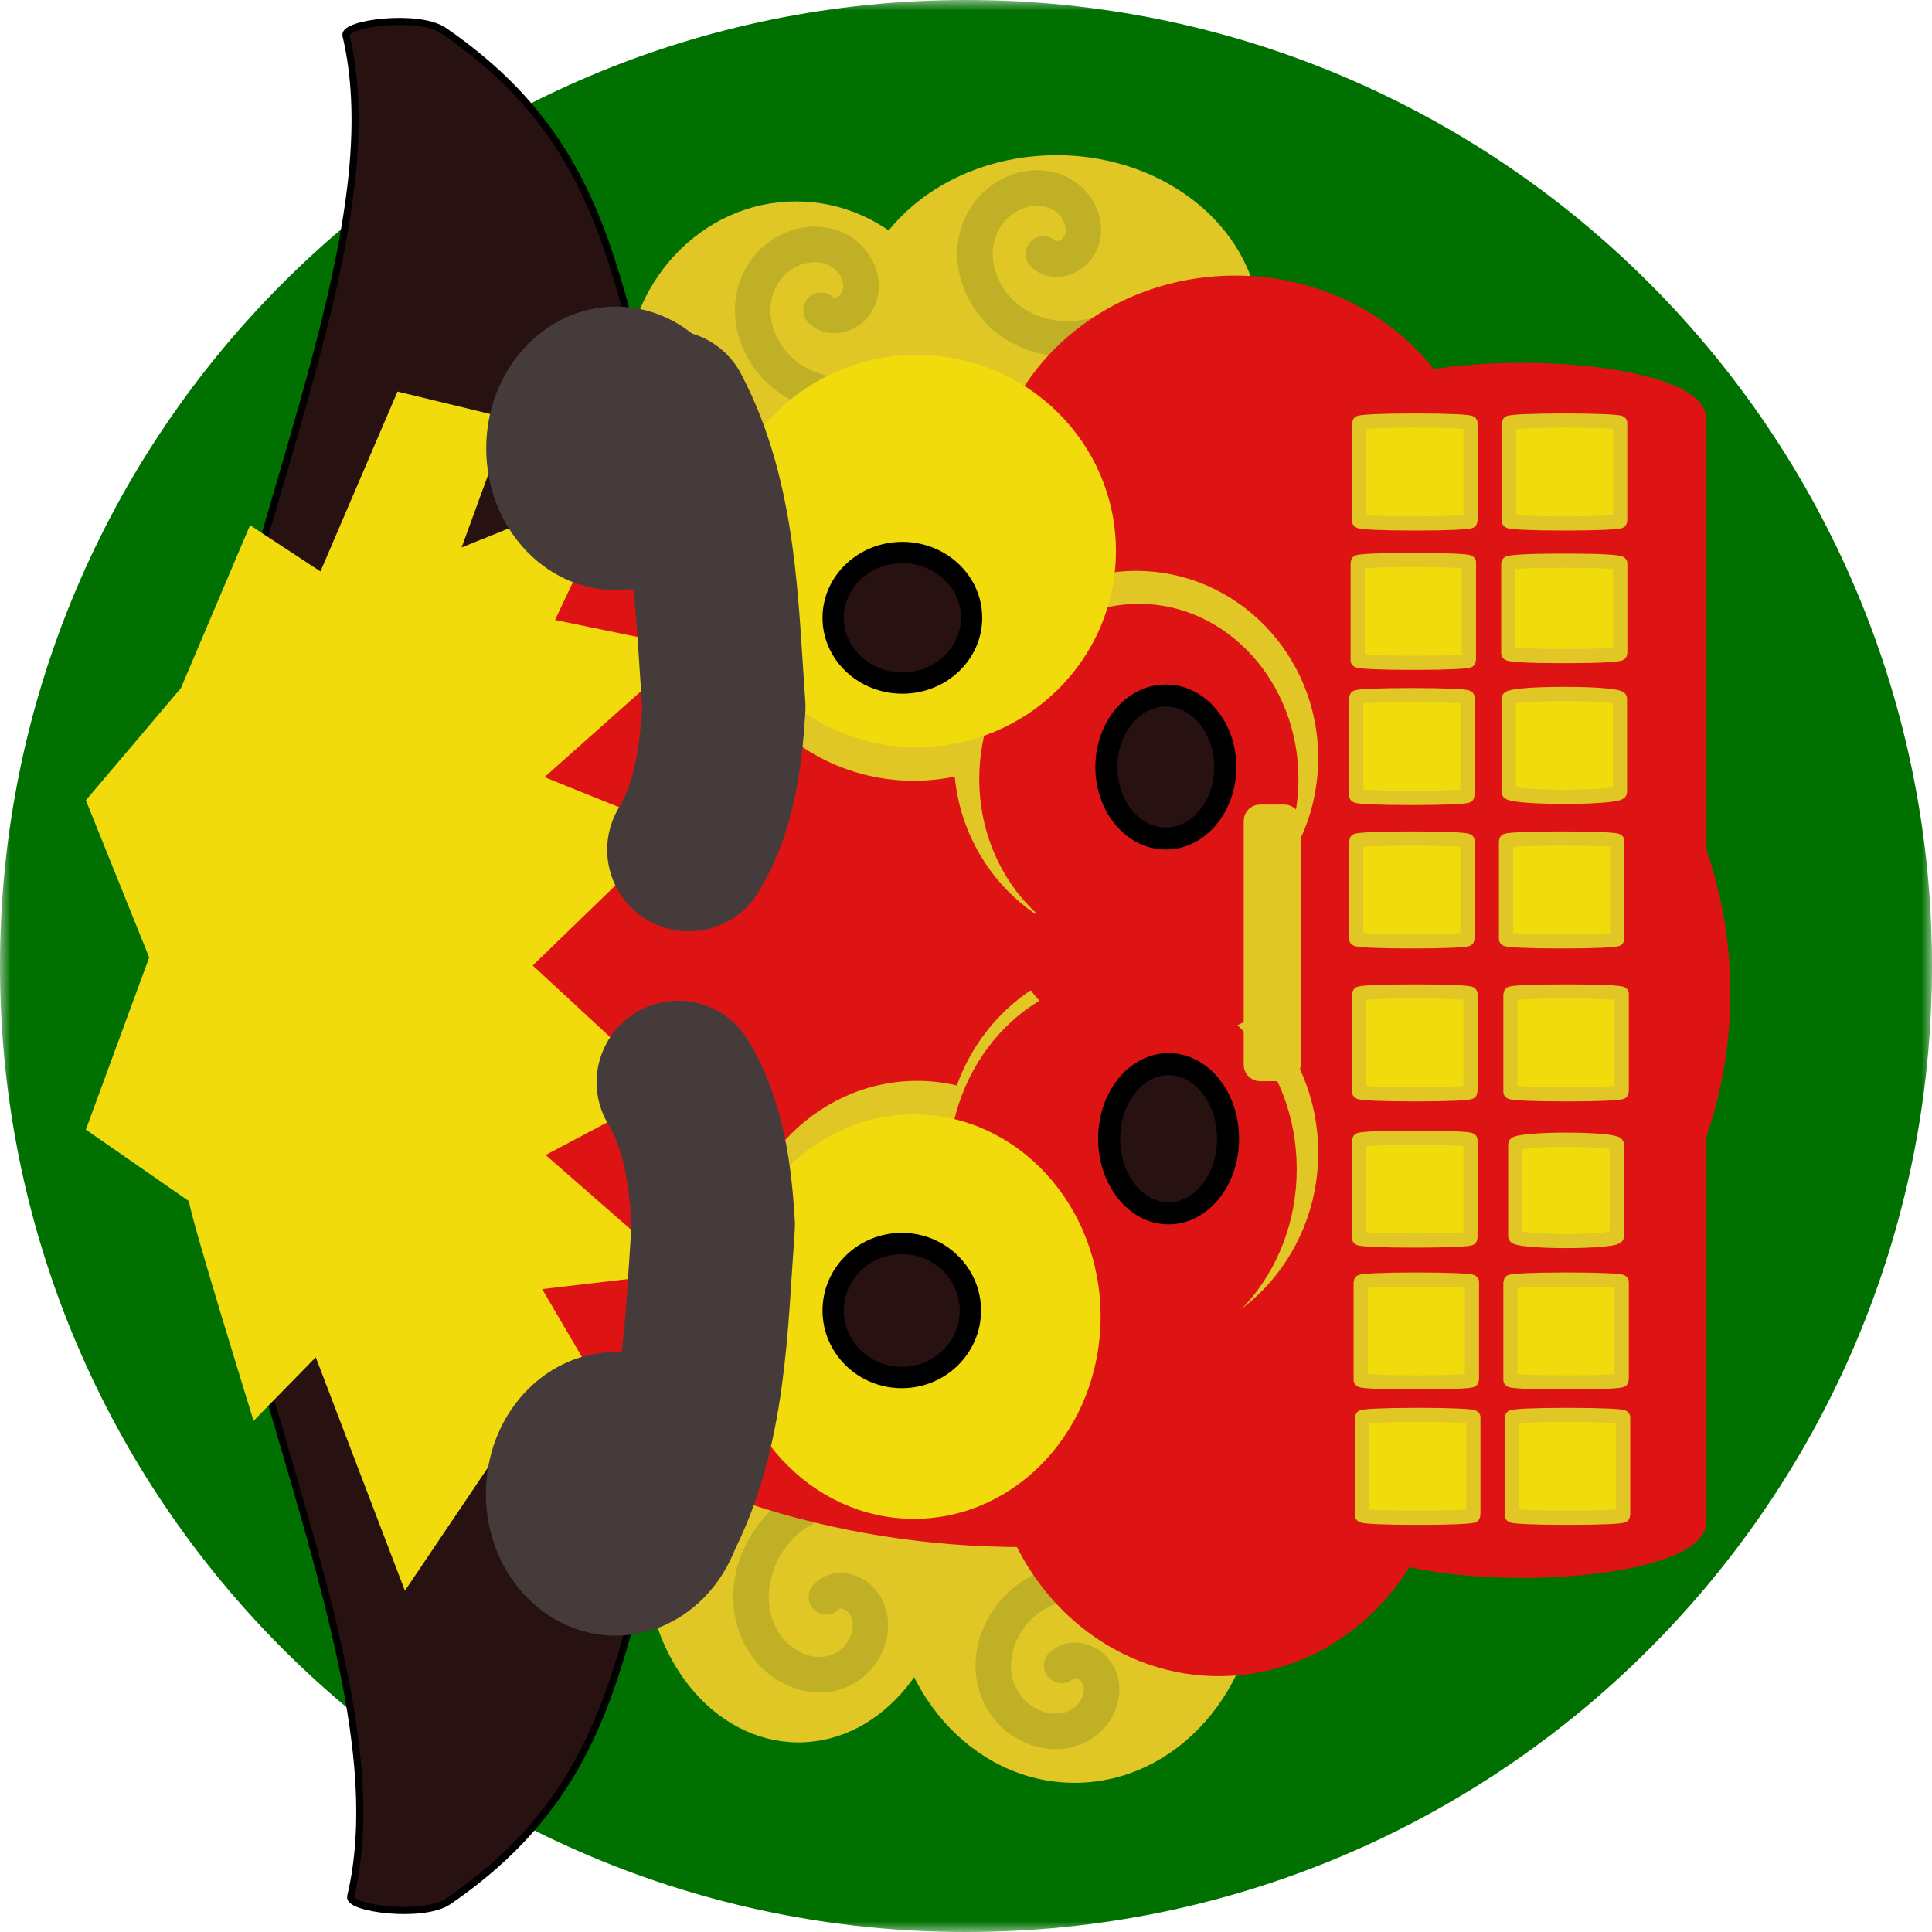 <svg width="90" height="90" viewBox="0 0 90 90" fill="none" xmlns="http://www.w3.org/2000/svg">
<g clip-path="url(#clip0_394_11582)">
<mask id="mask0_394_11582" style="mask-type:luminance" maskUnits="userSpaceOnUse" x="0" y="0" width="90" height="90">
<path d="M0 0L0 90H90V0H0Z" fill="white"/>
</mask>
<g mask="url(#mask0_394_11582)">
<path d="M90 45C90 20.147 69.853 0 45 0C20.147 0 0 20.147 0 45C0 69.853 20.147 90 45 90C69.853 90 90 69.853 90 45Z" fill="#007100"/>
<path d="M44.541 17.845C44.541 13.445 41.202 9.878 37.083 9.878C32.964 9.878 29.625 13.445 29.625 17.845C29.625 22.245 32.964 25.812 37.083 25.812C41.202 25.812 44.541 22.245 44.541 17.845Z" fill="#E1C725" stroke="#E1C725" stroke-width="0.991" stroke-linecap="round" stroke-linejoin="round"/>
<path d="M58.203 15.316C58.203 11.123 54.179 7.725 49.215 7.725C44.251 7.725 40.227 11.123 40.227 15.316C40.227 19.508 44.251 22.906 49.215 22.906C54.179 22.906 58.203 19.508 58.203 15.316Z" fill="#E1C725" stroke="#E1C725" stroke-width="0.991" stroke-linecap="round" stroke-linejoin="round"/>
<path d="M43.832 72.355C43.832 67.761 40.86 64.037 37.193 64.037C33.527 64.037 30.555 67.761 30.555 72.355C30.555 76.948 33.527 80.672 37.193 80.672C40.86 80.672 43.832 76.948 43.832 72.355Z" fill="#E1C725" stroke="#E1C725" stroke-width="0.991" stroke-linecap="round" stroke-linejoin="round"/>
<path d="M58.146 73.376C58.146 68.307 54.525 64.197 50.059 64.197C45.593 64.197 41.973 68.307 41.973 73.376C41.973 78.445 45.593 82.555 50.059 82.555C54.525 82.555 58.146 78.445 58.146 73.376Z" fill="#E1C725" stroke="#E1C725" stroke-width="0.991" stroke-linecap="round" stroke-linejoin="round"/>
<path d="M49.454 77.586C49.893 77.152 50.615 77.35 50.978 77.774C51.626 78.533 51.278 79.662 50.531 80.214C49.33 81.1 47.643 80.564 46.842 79.418C45.649 77.71 46.439 75.395 48.119 74.325C49.703 73.317 51.785 73.437 53.344 74.431" stroke="#BFB026" stroke-width="1.653" stroke-linecap="round" stroke-linejoin="round"/>
<path fill-rule="evenodd" clip-rule="evenodd" d="M16.117 1.651C17.912 9.207 13.621 19.508 10.507 31.508C8.46 39.396 11.463 60.509 11.463 60.509C16.619 61.314 3.815 39.841 13.678 39.736C13.678 39.736 33.266 28.86 28.987 13.79C27.636 9.031 25.853 4.988 20.675 1.432C19.503 0.627 15.983 1.088 16.117 1.651Z" fill="#281111" stroke="black" stroke-width="0.33"/>
<path d="M38.494 74.389C38.977 73.876 39.773 74.109 40.172 74.611C40.887 75.507 40.503 76.841 39.679 77.493C38.357 78.539 36.498 77.906 35.616 76.553C34.3 74.535 35.171 71.8 37.022 70.536C38.768 69.345 41.062 69.487 42.78 70.661" stroke="#BFB026" stroke-width="1.653" stroke-linecap="round" stroke-linejoin="round"/>
<path d="M80.085 46.264C80.085 32.3 65.579 20.981 47.685 20.981C29.791 20.981 15.285 32.3 15.285 46.264C15.285 60.227 29.791 71.547 47.685 71.547C65.579 71.547 80.085 60.227 80.085 46.264Z" fill="#DE1313" stroke="#DE1313" stroke-width="1.046" stroke-linecap="round" stroke-linejoin="round"/>
<path d="M66.983 66.594C66.983 60.524 62.415 55.603 56.78 55.603C51.146 55.603 46.578 60.524 46.578 66.594C46.578 72.665 51.146 77.586 56.78 77.586C62.415 77.586 66.983 72.665 66.983 66.594Z" fill="#DE1313" stroke="#DE1313" stroke-width="0.991" stroke-linecap="round" stroke-linejoin="round"/>
<path d="M48.603 11.828C49.041 12.262 49.764 12.064 50.126 11.64C50.775 10.881 50.426 9.752 49.679 9.2C48.478 8.314 46.791 8.85 45.991 9.996C44.797 11.704 45.587 14.019 47.267 15.089C48.851 16.097 50.933 15.977 52.492 14.983" stroke="#BFB026" stroke-width="1.653" stroke-linecap="round" stroke-linejoin="round"/>
<path d="M68.508 23.479C68.508 17.876 63.599 13.333 57.543 13.333C51.487 13.333 46.578 17.876 46.578 23.479C46.578 29.082 51.487 33.625 57.543 33.625C63.599 33.625 68.508 29.082 68.508 23.479Z" fill="#DE1313" stroke="#DE1313" stroke-width="0.991" stroke-linecap="round" stroke-linejoin="round"/>
<path d="M59.077 52.226C59.077 48.023 55.659 44.617 51.443 44.617C47.227 44.617 43.809 48.023 43.809 52.226C43.809 56.429 47.227 59.836 51.443 59.836C55.659 59.836 59.077 56.429 59.077 52.226Z" fill="#DE1313" stroke="#DE1313" stroke-width="1.174" stroke-linecap="round" stroke-linejoin="round"/>
<path d="M50.919 59.771C50.919 54.842 47.248 50.846 42.719 50.846C38.191 50.846 34.52 54.842 34.52 59.771C34.52 64.7 38.191 68.695 42.719 68.695C47.248 68.695 50.919 64.7 50.919 59.771Z" fill="#E1C725" stroke="#E1C725" stroke-width="0.991" stroke-linecap="round" stroke-linejoin="round"/>
<path d="M58.533 36.344C58.533 32.486 55.102 29.359 50.868 29.359C46.635 29.359 43.203 32.486 43.203 36.344C43.203 40.201 46.635 43.328 50.868 43.328C55.102 43.328 58.533 40.201 58.533 36.344Z" fill="#DE1313" stroke="#DE1313" stroke-width="1.115" stroke-linecap="round" stroke-linejoin="round"/>
<path d="M38.247 14.453C38.686 14.887 39.408 14.689 39.771 14.265C40.419 13.506 40.071 12.377 39.324 11.825C38.123 10.94 36.436 11.475 35.635 12.621C34.442 14.329 35.232 16.644 36.912 17.714C38.496 18.722 40.578 18.602 42.137 17.608" stroke="#BFB026" stroke-width="1.653" stroke-linecap="round" stroke-linejoin="round"/>
<path d="M51.345 27.232C51.345 22.459 47.417 18.589 42.573 18.589C37.728 18.589 33.801 22.459 33.801 27.232C33.801 32.005 37.728 35.875 42.573 35.875C47.417 35.875 51.345 32.005 51.345 27.232Z" fill="#E1C725" stroke="#E1C725" stroke-width="0.991" stroke-linecap="round" stroke-linejoin="round"/>
<path d="M60.901 53.697C60.901 49.007 57.238 45.206 52.72 45.206C48.202 45.206 44.539 49.007 44.539 53.697C44.539 58.386 48.202 62.188 52.72 62.188C57.238 62.188 60.901 58.386 60.901 53.697Z" fill="#E1C725" stroke="#E1C725" stroke-width="1.017" stroke-linecap="round" stroke-linejoin="round"/>
<path d="M59.918 54.462C59.918 49.803 56.505 46.026 52.295 46.026C48.085 46.026 44.672 49.803 44.672 54.462C44.672 59.121 48.085 62.898 52.295 62.898C56.505 62.898 59.918 59.121 59.918 54.462Z" fill="#DE1313" stroke="#DE1313" stroke-width="0.979" stroke-linecap="round" stroke-linejoin="round"/>
<path d="M50.775 61.333C50.775 56.404 47.104 52.408 42.575 52.408C38.046 52.408 34.375 56.404 34.375 61.333C34.375 66.262 38.046 70.258 42.575 70.258C47.104 70.258 50.775 66.262 50.775 61.333Z" fill="#F1DB0D" stroke="#F1DB0D" stroke-width="0.991" stroke-linecap="round" stroke-linejoin="round"/>
<path d="M60.899 35.312C60.899 30.777 57.327 27.101 52.92 27.101C48.514 27.101 44.941 30.777 44.941 35.312C44.941 39.847 48.514 43.523 52.92 43.523C57.327 43.523 60.899 39.847 60.899 35.312Z" fill="#E1C725" stroke="#E1C725" stroke-width="1.017" stroke-linecap="round" stroke-linejoin="round"/>
<path d="M60.487 36.287C60.487 31.782 57.158 28.129 53.052 28.129C48.946 28.129 45.617 31.782 45.617 36.287C45.617 40.793 48.946 44.445 53.052 44.445C57.158 44.445 60.487 40.793 60.487 36.287Z" fill="#DE1313"/>
<path fill-rule="evenodd" clip-rule="evenodd" d="M16.336 88.348C18.131 80.792 13.84 70.49 10.726 58.491C8.679 50.603 11.682 29.49 11.682 29.49C16.838 28.685 10.258 62.878 20.122 62.984C20.122 62.984 33.484 61.139 29.206 76.208C27.854 80.967 26.072 85.01 20.894 88.567C19.721 89.372 16.202 88.91 16.336 88.348Z" fill="#281111" stroke="black" stroke-width="0.33"/>
<path d="M45.205 61.05C45.205 59.325 43.774 57.927 42.009 57.927C40.244 57.927 38.812 59.325 38.812 61.05C38.812 62.774 40.244 64.172 42.009 64.172C43.774 64.172 45.205 62.774 45.205 61.05Z" fill="#281111" stroke="black" stroke-width="0.991" stroke-linecap="round" stroke-linejoin="round"/>
<path d="M51.489 25.67C51.489 20.896 47.562 17.027 42.717 17.027C37.873 17.027 33.945 20.896 33.945 25.67C33.945 30.443 37.873 34.312 42.717 34.312C47.562 34.312 51.489 30.443 51.489 25.67Z" fill="#F1DB0D" stroke="#F1DB0D" stroke-width="0.991" stroke-linecap="round" stroke-linejoin="round"/>
<path d="M45.26 28.779C45.26 27.099 43.817 25.737 42.036 25.737C40.256 25.737 38.812 27.099 38.812 28.779C38.812 30.459 40.256 31.82 42.036 31.82C43.817 31.82 45.26 30.459 45.26 28.779Z" fill="#281111" stroke="black" stroke-width="0.991" stroke-linecap="round" stroke-linejoin="round"/>
<path fill-rule="evenodd" clip-rule="evenodd" d="M8.808 55.959C8.808 56.498 11.813 66.188 11.813 66.188L14.709 63.227L18.862 74.102L23.288 67.534L29.134 66.672L25.255 60.051L31.702 59.297L25.418 53.806L31.101 50.791L24.817 44.977L31.374 38.625L25.364 36.203L32.139 30.173L25.855 28.881L28.861 22.529L21.503 25.503L23.698 19.495L18.519 18.241L14.928 26.62L11.649 24.467L8.426 32.057L4 37.279L6.95 44.601L4 52.622L8.808 55.959Z" fill="#F1DB0D"/>
<path d="M30.664 70.82C32.868 66.635 32.894 61.699 33.23 57.061C33.093 54.773 32.792 52.391 31.593 50.417" stroke="#463B3B" stroke-width="7.601" stroke-linecap="round" stroke-linejoin="round"/>
<path d="M31.156 19.183C33.36 23.368 33.386 28.304 33.723 32.942C33.585 35.23 33.284 37.612 32.085 39.586" stroke="#463B3B" stroke-width="7.601" stroke-linecap="round" stroke-linejoin="round"/>
<path d="M34.195 69.589C34.195 66.23 31.724 63.507 28.676 63.507C25.627 63.507 23.156 66.23 23.156 69.589C23.156 72.949 25.627 75.672 28.676 75.672C31.724 75.672 34.195 72.949 34.195 69.589Z" fill="#463B3B" stroke="#463B3B" stroke-width="1.044" stroke-linecap="round" stroke-linejoin="round"/>
<path d="M34.211 20.886C34.211 17.527 31.74 14.804 28.691 14.804C25.643 14.804 23.172 17.527 23.172 20.886C23.172 24.245 25.643 26.969 28.691 26.969C31.74 26.969 34.211 24.245 34.211 20.886Z" fill="#463B3B" stroke="#463B3B" stroke-width="1.044" stroke-linecap="round" stroke-linejoin="round"/>
<path d="M57.208 53.047C57.208 51.127 55.968 49.571 54.438 49.571C52.908 49.571 51.668 51.127 51.668 53.047C51.668 54.967 52.908 56.523 54.438 56.523C55.968 56.523 57.208 54.967 57.208 53.047Z" fill="#281111" stroke="black" stroke-width="1.026" stroke-linecap="round" stroke-linejoin="round"/>
<path d="M57.079 35.731C57.079 33.891 55.839 32.399 54.309 32.399C52.779 32.399 51.539 33.891 51.539 35.731C51.539 37.571 52.779 39.062 54.309 39.062C55.839 39.062 57.079 37.571 57.079 35.731Z" fill="#281111" stroke="black" stroke-width="1.026" stroke-linecap="round" stroke-linejoin="round"/>
<path d="M62.816 19.538V70.87C62.816 72.051 66.439 73.008 70.907 73.008C75.375 73.008 78.998 72.051 78.998 70.87V19.538C78.998 18.357 75.375 17.4 70.907 17.4C66.439 17.4 62.816 18.357 62.816 19.538Z" fill="#DE1313" stroke="#DE1313" stroke-width="0.994" stroke-linecap="round" stroke-linejoin="round"/>
<path d="M63.18 32.493V37.062C63.18 37.123 64.273 37.172 65.622 37.172H65.919C67.268 37.172 68.362 37.123 68.362 37.062V32.493C68.362 32.432 67.268 32.383 65.919 32.383H65.622C64.273 32.383 63.18 32.432 63.18 32.493Z" fill="#F1DB0D" stroke="#E1C725" stroke-width="0.661" stroke-linecap="round" stroke-linejoin="round"/>
<path d="M70.586 53.312V57.592C70.586 57.714 71.646 57.812 72.953 57.812C74.26 57.812 75.32 57.714 75.32 57.592V53.312C75.32 53.191 74.26 53.092 72.953 53.092C71.646 53.092 70.586 53.191 70.586 53.312Z" fill="#F1DB0D" stroke="#E1C725" stroke-width="0.661" stroke-linecap="round" stroke-linejoin="round"/>
<path d="M70.281 32.548V36.897C70.281 37.018 71.375 37.117 72.724 37.117H73.021C74.37 37.117 75.464 37.018 75.464 36.897V32.548C75.464 32.427 74.37 32.328 73.021 32.328H72.724C71.375 32.328 70.281 32.427 70.281 32.548Z" fill="#F1DB0D" stroke="#E1C725" stroke-width="0.661" stroke-linecap="round" stroke-linejoin="round"/>
<path d="M70.262 26.247V30.435C70.262 30.506 71.275 30.562 72.524 30.562H73.216C74.466 30.562 75.479 30.506 75.479 30.435V26.247C75.479 26.177 74.466 26.12 73.216 26.12H72.524C71.275 26.12 70.262 26.177 70.262 26.247Z" fill="#F1DB0D" stroke="#E1C725" stroke-width="0.661" stroke-linecap="round" stroke-linejoin="round"/>
<path d="M53.855 40.725C50.514 40.725 47.805 42.404 47.805 44.476C47.805 46.547 50.514 48.227 53.855 48.227C57.197 48.227 59.906 46.547 59.906 44.476C59.906 42.404 57.197 40.725 53.855 40.725Z" fill="#DE1313" stroke="#DE1313" stroke-width="0.647" stroke-linecap="round" stroke-linejoin="round"/>
<path d="M58.449 40.913V48.116C58.449 48.924 59.114 49.578 59.933 49.578C60.753 49.578 61.417 48.924 61.417 48.116V40.913C61.417 40.106 60.753 39.451 59.933 39.451C59.114 39.451 58.449 40.106 58.449 40.913Z" fill="#DE1313" stroke="#DE1313" stroke-width="0.661" stroke-linecap="round" stroke-linejoin="round"/>
<path d="M58.699 38.242V49.602H59.827V38.242H58.699Z" fill="#E1C725" stroke="#E1C725" stroke-width="1.522" stroke-linecap="round" stroke-linejoin="round"/>
<path d="M63.18 39.172V43.741C63.18 43.802 64.273 43.852 65.622 43.852H65.919C67.268 43.852 68.362 43.802 68.362 43.741V39.172C68.362 39.112 67.268 39.062 65.919 39.062H65.622C64.273 39.062 63.18 39.112 63.18 39.172Z" fill="#F1DB0D" stroke="#E1C725" stroke-width="0.661" stroke-linecap="round" stroke-linejoin="round"/>
<path d="M63.316 46.297V50.866C63.316 50.927 64.41 50.977 65.759 50.977H66.056C67.405 50.977 68.499 50.927 68.499 50.866V46.297C68.499 46.237 67.405 46.187 66.056 46.187H65.759C64.41 46.187 63.316 46.237 63.316 46.297Z" fill="#F1DB0D" stroke="#E1C725" stroke-width="0.661" stroke-linecap="round" stroke-linejoin="round"/>
<path d="M63.316 53.11V57.679C63.316 57.74 64.41 57.789 65.759 57.789H66.056C67.405 57.789 68.499 57.74 68.499 57.679V53.11C68.499 53.049 67.405 53 66.056 53H65.759C64.41 53 63.316 53.049 63.316 53.11Z" fill="#F1DB0D" stroke="#E1C725" stroke-width="0.661" stroke-linecap="round" stroke-linejoin="round"/>
<path d="M63.387 59.719V64.288C63.387 64.349 64.48 64.398 65.829 64.398H66.126C67.475 64.398 68.569 64.349 68.569 64.288V59.719C68.569 59.658 67.475 59.609 66.126 59.609H65.829C64.48 59.609 63.387 59.658 63.387 59.719Z" fill="#F1DB0D" stroke="#E1C725" stroke-width="0.661" stroke-linecap="round" stroke-linejoin="round"/>
<path d="M63.453 66.024V70.593C63.453 70.654 64.547 70.703 65.896 70.703H66.193C67.542 70.703 68.635 70.654 68.635 70.593V66.024C68.635 65.963 67.542 65.914 66.193 65.914H65.896C64.547 65.914 63.453 65.963 63.453 66.024Z" fill="#F1DB0D" stroke="#E1C725" stroke-width="0.661" stroke-linecap="round" stroke-linejoin="round"/>
<path d="M63.246 26.196V30.765C63.246 30.826 64.34 30.875 65.689 30.875H65.986C67.335 30.875 68.428 30.826 68.428 30.765V26.196C68.428 26.135 67.335 26.086 65.986 26.086H65.689C64.34 26.086 63.246 26.135 63.246 26.196Z" fill="#F1DB0D" stroke="#E1C725" stroke-width="0.661" stroke-linecap="round" stroke-linejoin="round"/>
<path d="M63.316 19.704V24.273C63.316 24.333 64.41 24.383 65.759 24.383H66.056C67.405 24.383 68.499 24.333 68.499 24.273V19.704C68.499 19.643 67.405 19.593 66.056 19.593H65.759C64.41 19.593 63.316 19.643 63.316 19.704Z" fill="#F1DB0D" stroke="#E1C725" stroke-width="0.661" stroke-linecap="round" stroke-linejoin="round"/>
<path d="M70.156 39.172V43.741C70.156 43.802 71.25 43.852 72.599 43.852H72.896C74.245 43.852 75.339 43.802 75.339 43.741V39.172C75.339 39.112 74.245 39.062 72.896 39.062H72.599C71.25 39.062 70.156 39.112 70.156 39.172Z" fill="#F1DB0D" stroke="#E1C725" stroke-width="0.661" stroke-linecap="round" stroke-linejoin="round"/>
<path d="M70.363 59.719V64.288C70.363 64.349 71.457 64.398 72.806 64.398H73.103C74.452 64.398 75.546 64.349 75.546 64.288V59.719C75.546 59.658 74.452 59.609 73.103 59.609H72.806C71.457 59.609 70.363 59.658 70.363 59.719Z" fill="#F1DB0D" stroke="#E1C725" stroke-width="0.661" stroke-linecap="round" stroke-linejoin="round"/>
<path d="M70.43 66.024V70.593C70.43 70.654 71.523 70.703 72.872 70.703H73.169C74.518 70.703 75.612 70.654 75.612 70.593V66.024C75.612 65.963 74.518 65.914 73.169 65.914H72.872C71.523 65.914 70.43 65.963 70.43 66.024Z" fill="#F1DB0D" stroke="#E1C725" stroke-width="0.661" stroke-linecap="round" stroke-linejoin="round"/>
<path d="M70.293 19.704V24.273C70.293 24.333 71.386 24.383 72.736 24.383H73.033C74.382 24.383 75.475 24.333 75.475 24.273V19.704C75.475 19.643 74.382 19.593 73.033 19.593H72.736C71.386 19.593 70.293 19.643 70.293 19.704Z" fill="#F1DB0D" stroke="#E1C725" stroke-width="0.661" stroke-linecap="round" stroke-linejoin="round"/>
<path d="M70.363 46.297V50.866C70.363 50.927 71.457 50.977 72.806 50.977H73.103C74.452 50.977 75.546 50.927 75.546 50.866V46.297C75.546 46.237 74.452 46.187 73.103 46.187H72.806C71.457 46.187 70.363 46.237 70.363 46.297Z" fill="#F1DB0D" stroke="#E1C725" stroke-width="0.661" stroke-linecap="round" stroke-linejoin="round"/>
</g>
</g>
<defs>
<clipPath id="clip0_394_11582">
<rect width="90" height="90" fill="white" transform="matrix(0 -1 1 0 0 90)"/>
</clipPath>
</defs>
</svg>
